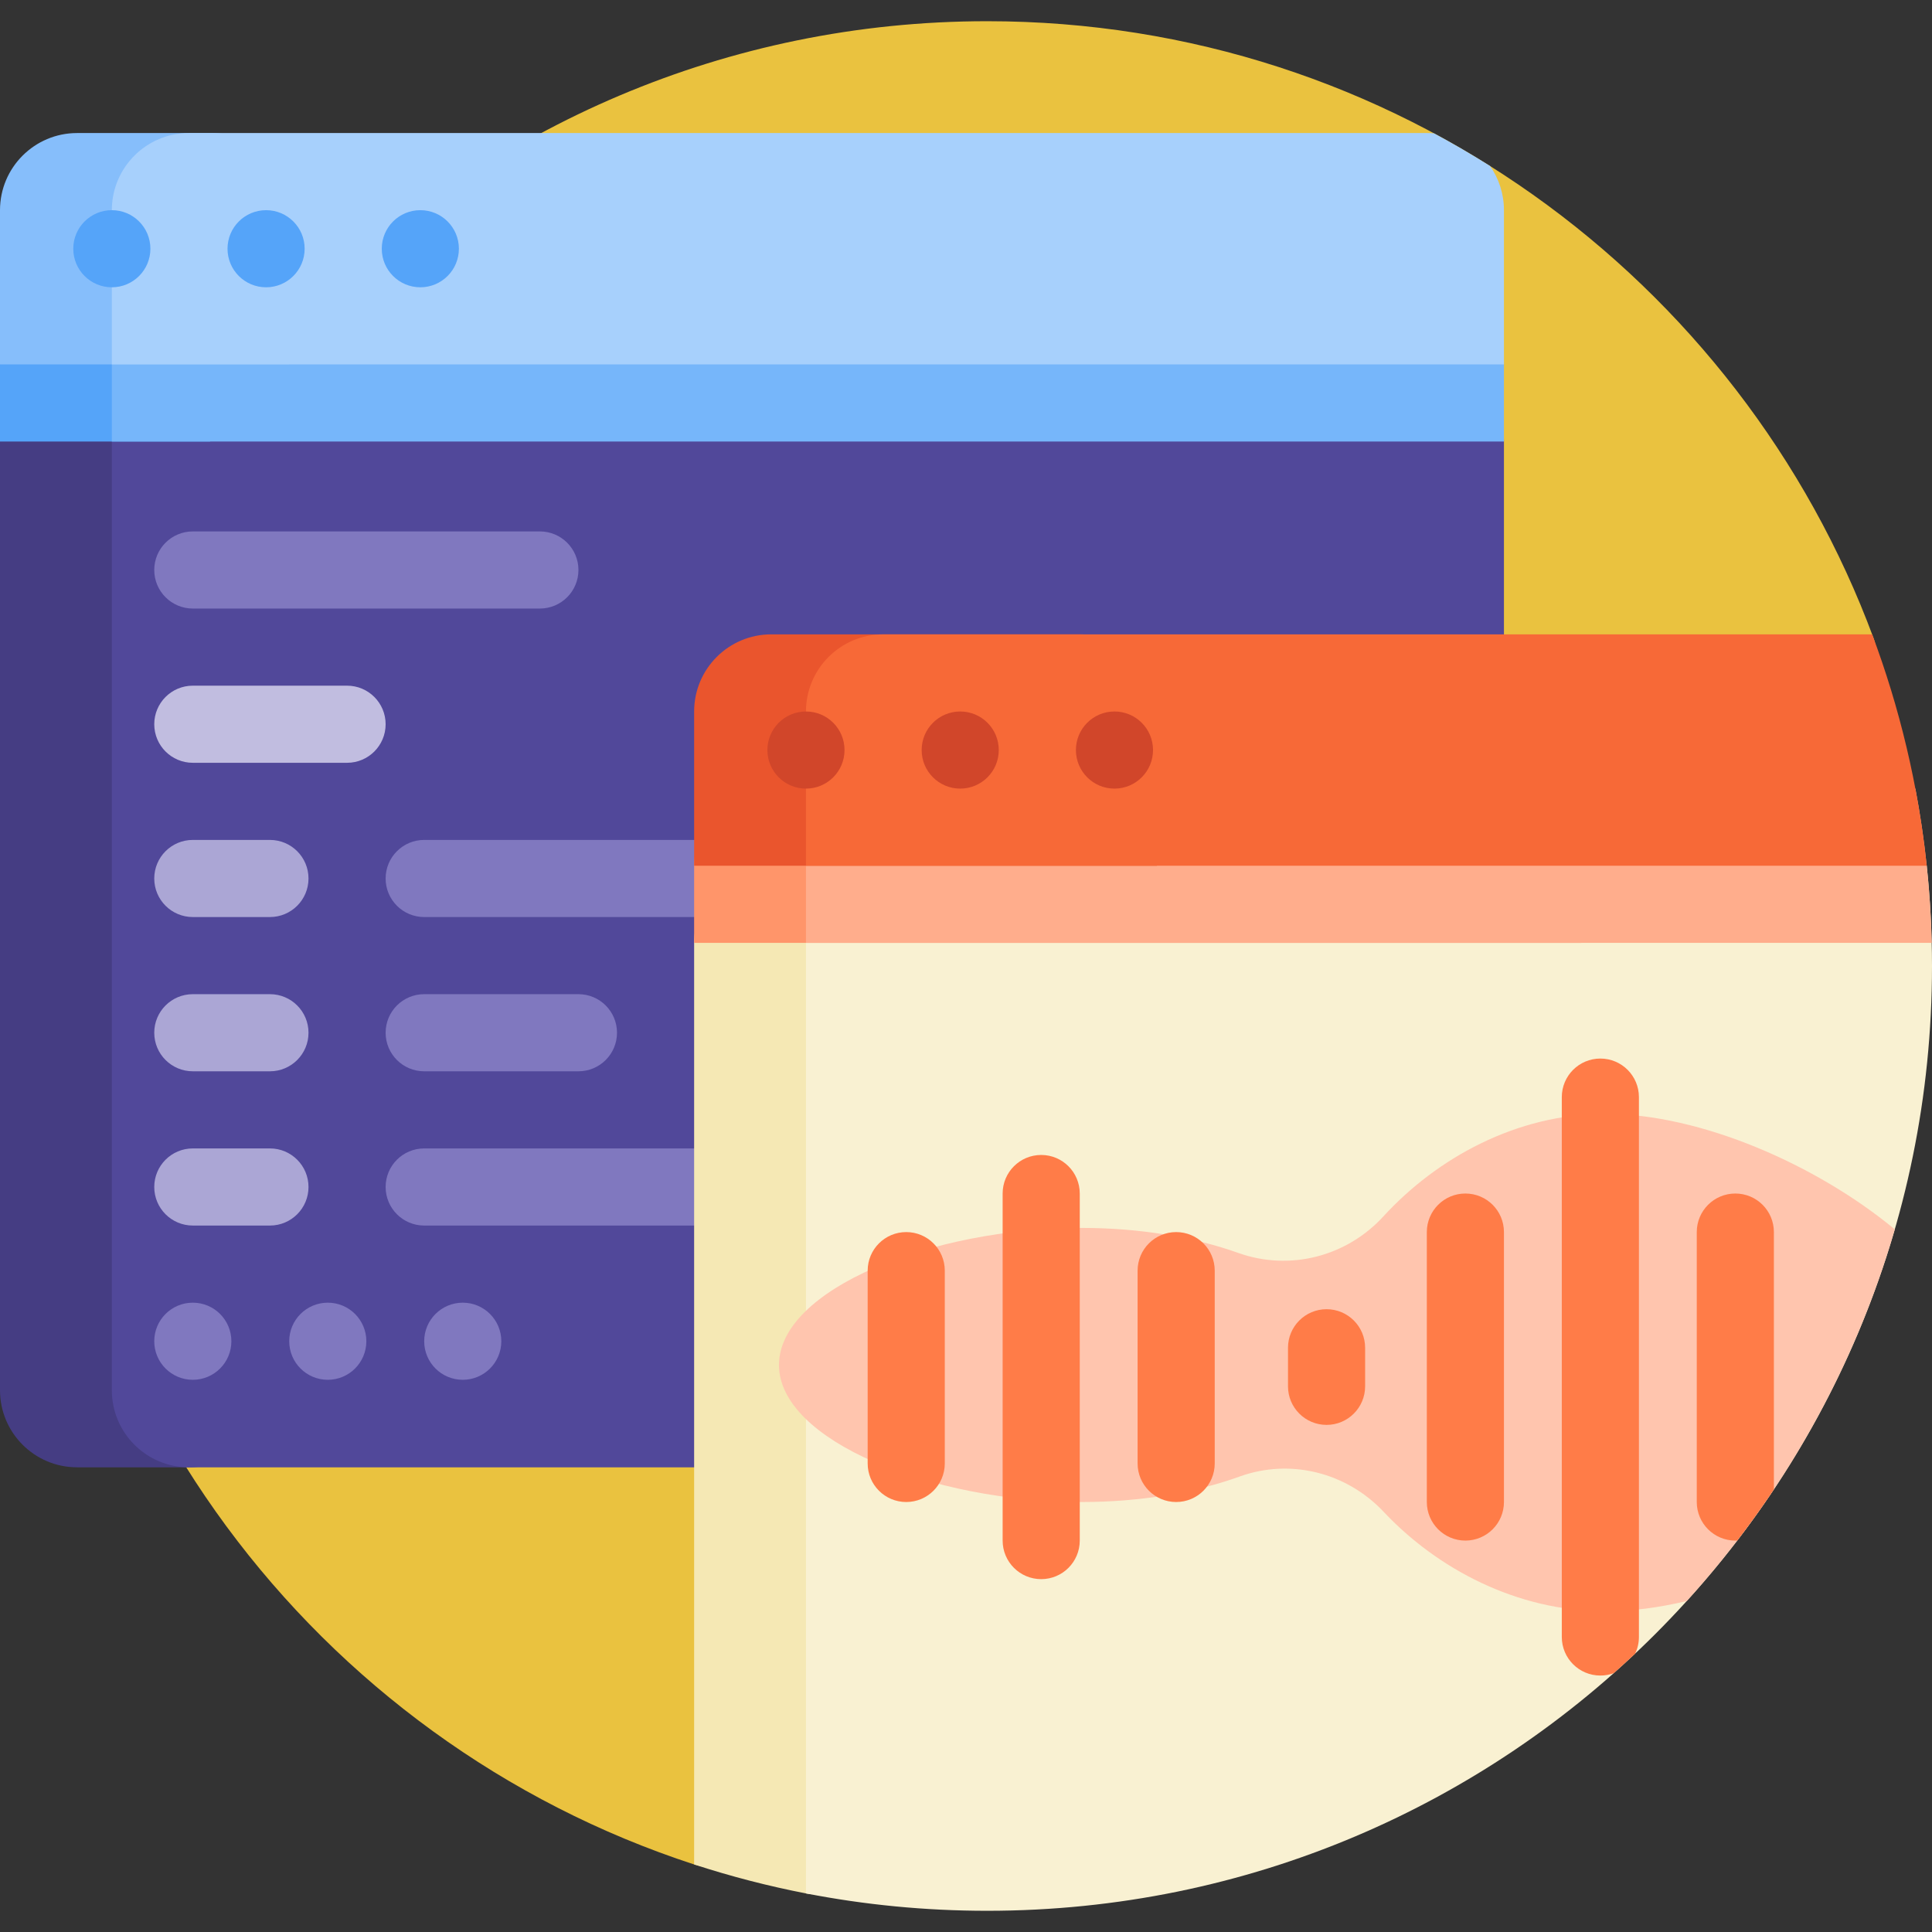 <svg id="Capa_1" enable-background="new 0 0 501 501" height="512" viewBox="0 0 501 501" width="512" xmlns="http://www.w3.org/2000/svg"><rect x="0" y="0" width="501" height="501" fill="#333333" stroke="none"/><g><path d="m180.084 483.511c-98.162-31.961-169.103-124.224-169.084-233.054.023-135.177 109.825-244.958 245.002-244.957 105.425.001 195.298 66.591 229.853 160.004 2.66 7.19-2.695 14.829-10.361 14.829-154.008 0-278.857 124.848-278.857 278.857v12.301c-.001 8.588-8.387 14.678-16.553 12.02z" fill="#eac23f"/><path d="m49 380.5h-29c-11.046 0-20-8.954-20-20v-246c0-11.046 8.954-20 20-20h29c11.046 0 20 8.954 20 20v246c0 11.046-8.954 20-20 20z" fill="#453d83"/><path d="m370 380.5h-321c-11.046 0-20-8.954-20-20v-246c0-11.046 8.954-20 20-20h321c11.046 0 20 8.954 20 20v246c0 11.046-8.954 20-20 20z" fill="#51489a"/><path d="m54.5 114.5h-54.5v-20c0-11.046 8.954-20 20-20h14.5c11.046 0 20 8.954 20 20z" fill="#55a4f9"/><path d="m390 114.5h-361v-20c0-11.046 8.954-20 20-20h321c11.046 0 20 8.954 20 20z" fill="#76b6fa"/><path d="m75 94.5h-75v-40c0-11.046 8.954-20 20-20h35c11.046 0 20 8.954 20 20z" fill="#86befb"/><path d="m390 54.5v40h-361v-40c0-11.046 8.954-20 20-20h321c.637 0 1.267.03 1.889.088 4.94 2.657 9.779 5.479 14.508 8.458 2.271 3.245 3.603 7.194 3.603 11.454z" fill="#a7d0fc"/><path d="m39 64.5c0 5.523-4.477 10-10 10s-10-4.477-10-10 4.477-10 10-10 10 4.477 10 10zm30-10c-5.523 0-10 4.477-10 10s4.477 10 10 10 10-4.477 10-10-4.477-10-10-10zm40 0c-5.523 0-10 4.477-10 10s4.477 10 10 10 10-4.477 10-10-4.477-10-10-10z" fill="#55a4f9"/><path d="m40 147.806c0-5.523 4.477-10 10-10h90c5.523 0 10 4.477 10 10s-4.477 10-10 10h-90c-5.523 0-10-4.477-10-10zm10 190c-5.523 0-10 4.477-10 10s4.477 10 10 10 10-4.477 10-10-4.477-10-10-10zm35 0c-5.523 0-10 4.477-10 10s4.477 10 10 10 10-4.477 10-10-4.477-10-10-10zm35 0c-5.523 0-10 4.477-10 10s4.477 10 10 10 10-4.477 10-10-4.477-10-10-10zm-20-110c0 5.523 4.477 10 10 10h90c5.523 0 10-4.477 10-10s-4.477-10-10-10h-90c-5.523 0-10 4.477-10 10zm10 30c-5.523 0-10 4.477-10 10s4.477 10 10 10h40c5.523 0 10-4.477 10-10s-4.477-10-10-10zm90 40h-90c-5.523 0-10 4.477-10 10s4.477 10 10 10h90c5.523 0 10-4.477 10-10s-4.477-10-10-10z" fill="#8078bf"/><path d="m100 187.806c0 5.523-4.477 10-10 10h-40c-5.523 0-10-4.477-10-10s4.477-10 10-10h40c5.523 0 10 4.477 10 10z" fill="#c1bde0"/><path d="m40 227.806c0-5.523 4.477-10 10-10h20c5.523 0 10 4.477 10 10s-4.477 10-10 10h-20c-5.523 0-10-4.477-10-10zm30 30h-20c-5.523 0-10 4.477-10 10s4.477 10 10 10h20c5.523 0 10-4.477 10-10s-4.477-10-10-10zm0 40h-20c-5.523 0-10 4.477-10 10s4.477 10 10 10h20c5.523 0 10-4.477 10-10s-4.477-10-10-10z" fill="#aba6d5"/><path d="m209.239 491.042c-9.975-1.928-19.735-4.46-29.239-7.559v-238.983c0-11.046 8.954-20 20-20h21.996v256c0 6.738-6.141 11.821-12.757 10.542z" fill="#f5e8b4"/><path d="m229 224.5h270.636c.901 8.543 1.364 17.218 1.364 26 0 135.31-109.69 245-245 245-16.073 0-31.785-1.548-46.994-4.502-.004-.166-.006-.332-.006-.498v-246c0-11.046 8.954-20 20-20z" fill="#f9f1d2"/><path d="m410 244.5h-230v-20c0-11.046 8.954-20 20-20h190c11.046 0 20 8.954 20 20z" fill="#ff956a"/><path d="m500.928 244.5h-291.928v-20c0-11.046 8.954-20 20-20h267.688c2.469 12.999 3.912 26.361 4.24 40z" fill="#ffad8c"/><path d="m300 224.5h-120v-40c0-11.046 8.954-20 20-20h80c11.046 0 20 8.954 20 20z" fill="#ea552d"/><path d="m499.636 224.5h-290.636v-40c0-11.046 8.954-20 20-20h256.481c7.121 18.993 11.951 39.105 14.155 60z" fill="#f76937"/><path d="m259 194.5c0 5.523-4.477 10-10 10s-10-4.477-10-10 4.477-10 10-10 10 4.477 10 10zm-50-10c-5.523 0-10 4.477-10 10s4.477 10 10 10 10-4.477 10-10-4.477-10-10-10zm80 0c-5.523 0-10 4.477-10 10s4.477 10 10 10 10-4.477 10-10-4.477-10-10-10z" fill="#d1462a"/><path d="m437.402 415.179c-7.207 1.707-14.331 2.655-21.069 2.655-23.078 0-43.726-11.115-57.515-25.781-9.588-10.199-24.172-13.919-37.34-9.17-11.548 4.166-25.696 6.617-40.979 6.617-38.936 0-78.5-15.912-78.5-35.54s39.564-35.54 78.5-35.54c15.131 0 29.148 2.403 40.633 6.493 13.327 4.746 28.054.945 37.611-9.486 13.789-15.05 34.47-26.593 57.59-26.593 24.817 0 54.865 13.3 75.021 29.961-10.517 36.308-29.208 69.144-53.952 96.384z" fill="#ffc5ae"/><path d="m425 284.5v140c0 1.54-.348 2.998-.97 4.301-1.825 1.721-3.677 3.414-5.554 5.078-1.083.401-2.254.621-3.476.621-5.523 0-10-4.477-10-10v-140c0-5.523 4.477-10 10-10s10 4.477 10 10zm25 25c-5.523 0-10 4.477-10 10v70c0 5.523 4.477 10 10 10 .171 0 .341-.004.509-.013 3.306-4.31 6.472-8.732 9.491-13.26v-66.727c0-5.523-4.477-10-10-10zm-180-10c-5.523 0-10 4.477-10 10v90c0 5.523 4.477 10 10 10s10-4.477 10-10v-90c0-5.523-4.477-10-10-10zm110 10c-5.523 0-10 4.477-10 10v70c0 5.523 4.477 10 10 10s10-4.477 10-10v-70c0-5.523-4.477-10-10-10zm-145 10c-5.523 0-10 4.477-10 10v50c0 5.523 4.477 10 10 10s10-4.477 10-10v-50c0-5.523-4.477-10-10-10zm70 0c-5.523 0-10 4.477-10 10v50c0 5.523 4.477 10 10 10s10-4.477 10-10v-50c0-5.523-4.477-10-10-10zm39 20c-5.523 0-10 4.477-10 10v10c0 5.523 4.477 10 10 10s10-4.477 10-10v-10c0-5.523-4.477-10-10-10z" fill="#ff7c48"/></g></svg>